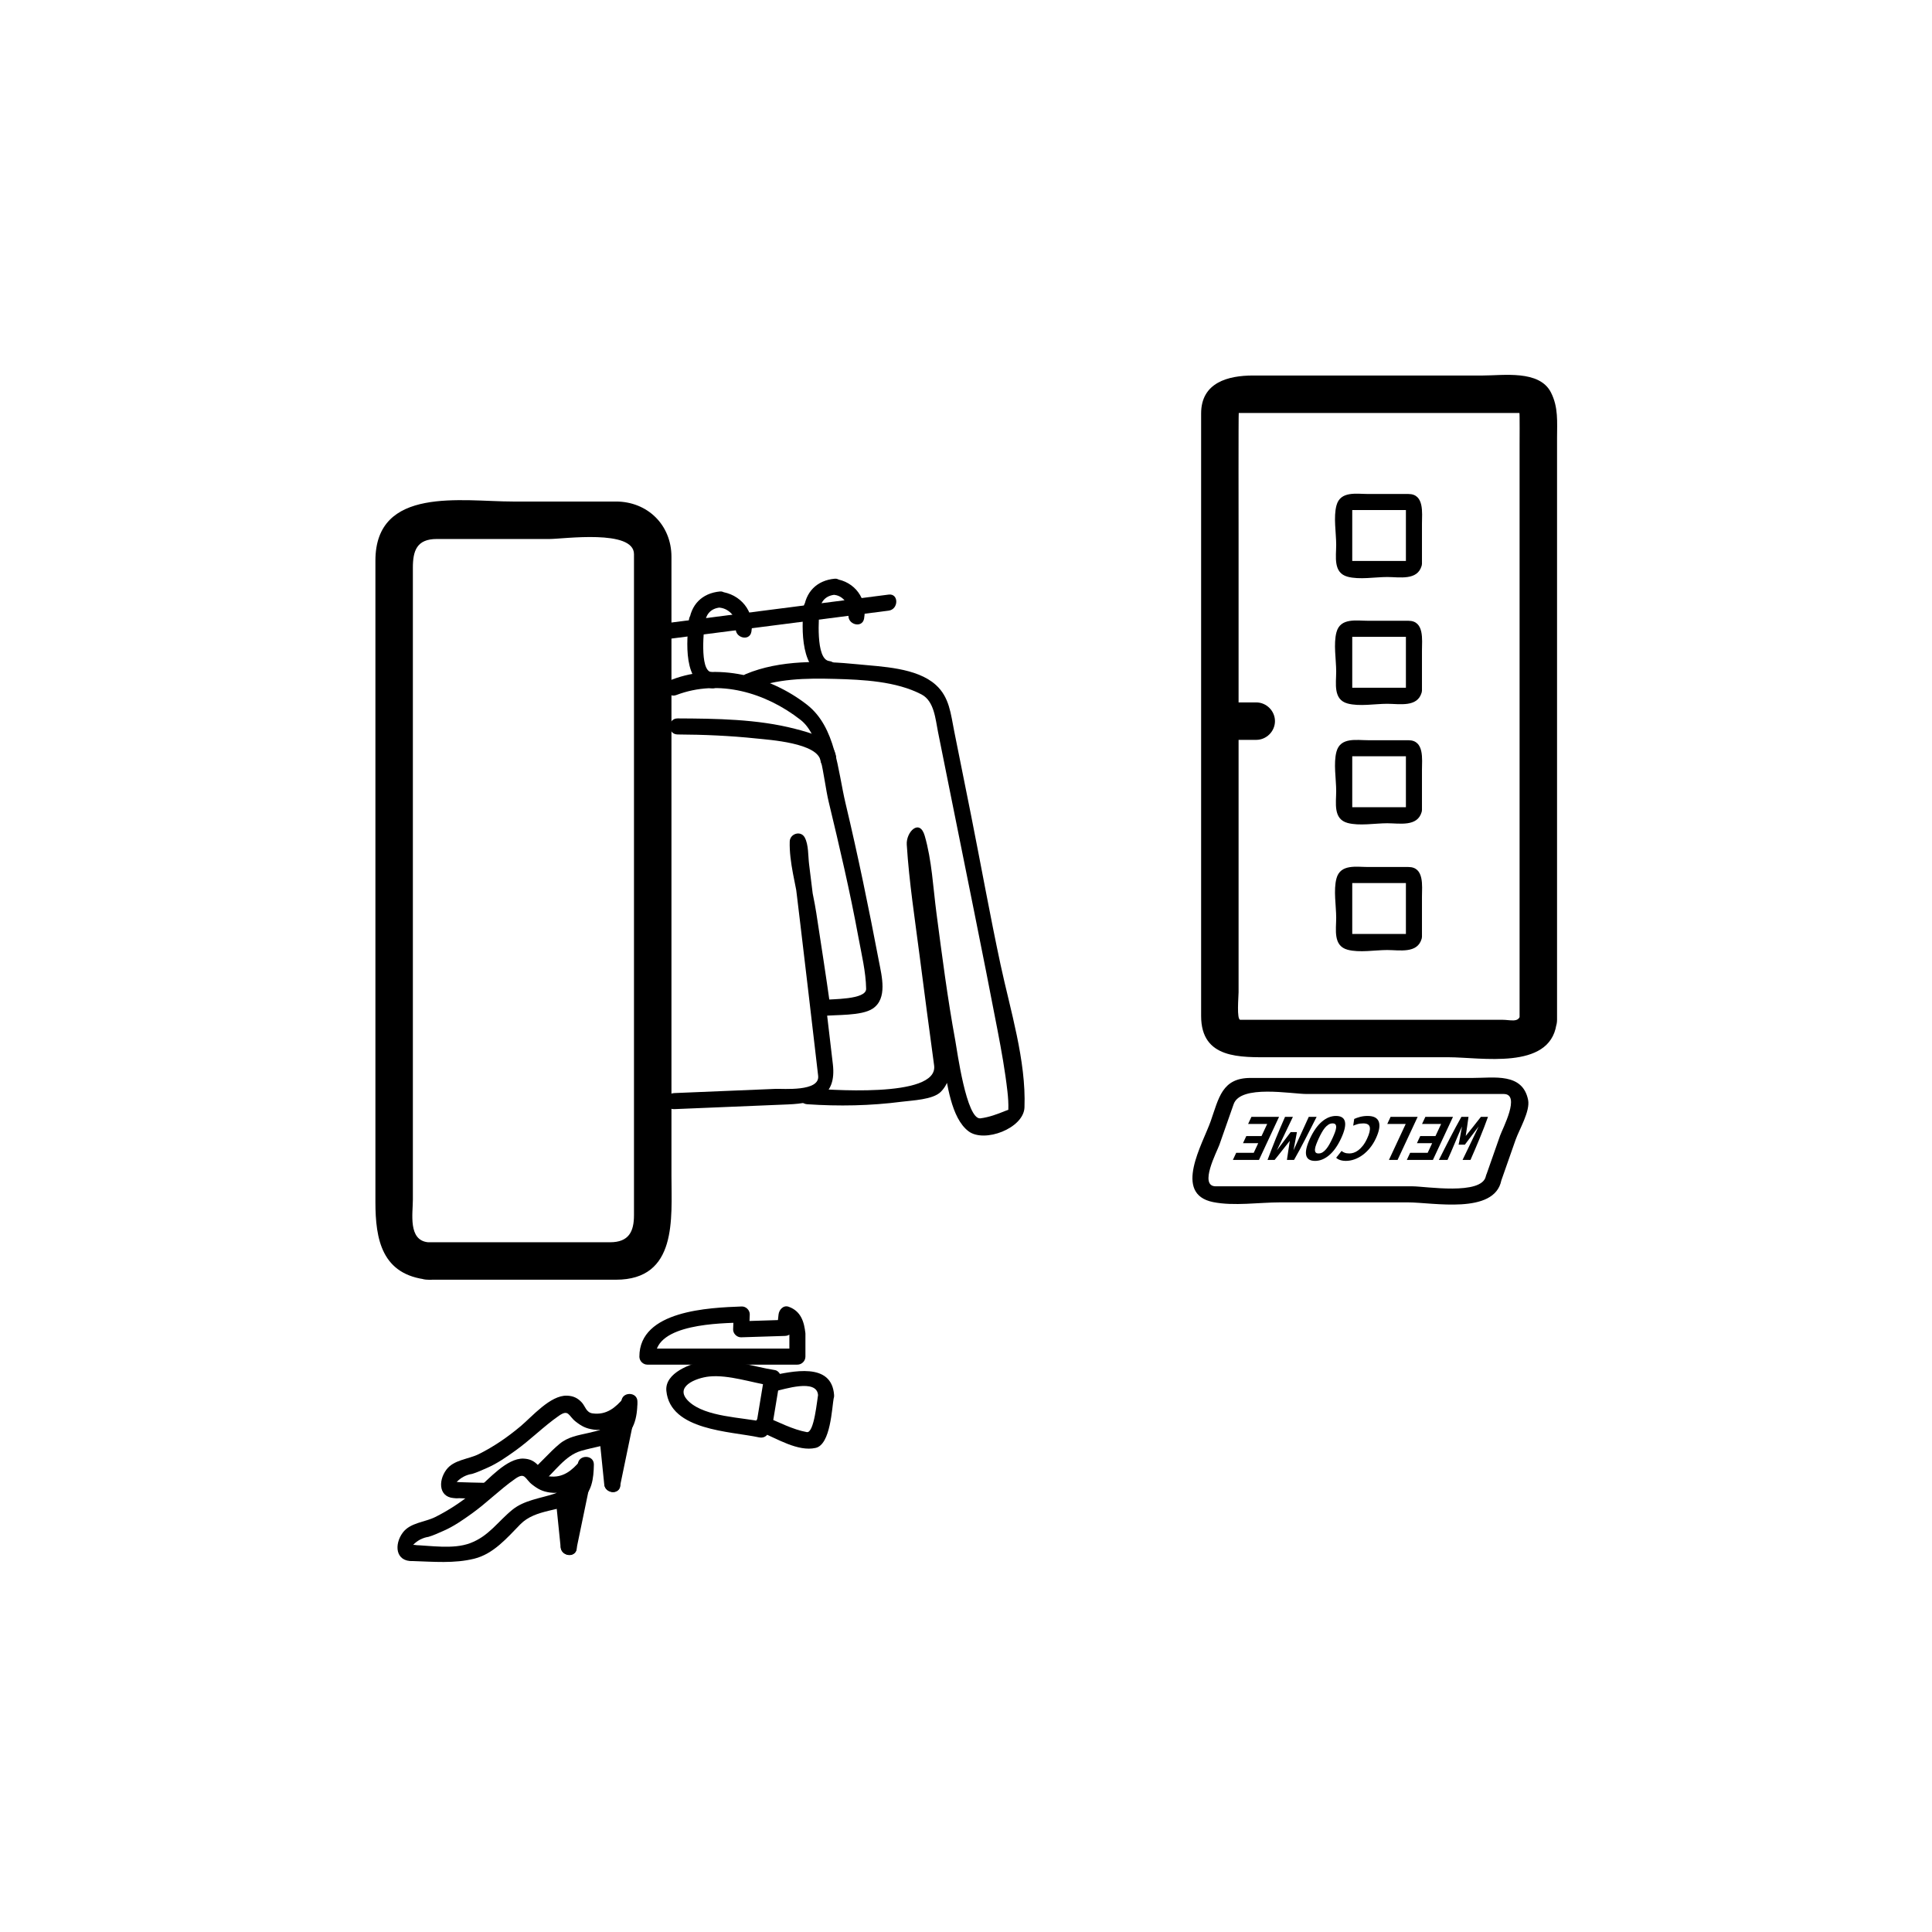 <?xml version="1.0" encoding="iso-8859-1"?>
<!-- Generator: Adobe Illustrator 16.0.0, SVG Export Plug-In . SVG Version: 6.00 Build 0)  -->
<!DOCTYPE svg PUBLIC "-//W3C//DTD SVG 1.1//EN" "http://www.w3.org/Graphics/SVG/1.1/DTD/svg11.dtd">
<svg version="1.1" xmlns="http://www.w3.org/2000/svg" xmlns:xlink="http://www.w3.org/1999/xlink" x="0px" y="0px" width="361px"
	 height="361px" viewBox="0 0 361 361" style="enable-background:new 0 0 361 361;" xml:space="preserve">
<g id="scene_x5F_hall">
	<g>
		<g>
			<path style="fill:#000000;" d="M284.063,189.624c-0.242,1.532-1.831,0.926-3.333,0.926c-3.068,0-6.136,0-9.204,0
				c-8.029,0-16.059,0-24.089,0c-5.227,0-10.454,0-15.681,0c-0.717,0-0.324-4.366-0.324-5.143c0-28.55,0-57.1,0-85.649
				c0-1.369-0.035-22.591,0.032-22.591c12.766,0,25.531,0,38.297,0c4.715,0,9.429,0,14.144,0c0.072,0,0.033,5.624,0.033,6.069
				c0,13.084,0,26.168,0,39.252c0,22.689,0,45.377,0,68.066c0,4.514,7,4.514,7,0c0-23.66,0-47.321,0-70.981
				c0-12.567,0-25.134,0-37.702c0-3.021,0.273-5.758-1.141-8.541c-2.155-4.243-8.896-3.165-12.746-3.165
				c-14.303,0-28.606,0-42.909,0c-4.634,0-9.71,1.281-9.71,7.098c0,2.674,0,5.348,0,8.021c0,29.121,0,58.242,0,87.364
				c0,5.728,0,11.455,0,17.183c0,8.108,7.354,7.717,13.196,7.717c11.008,0,22.016,0,33.023,0c6.061,0,18.812,2.458,20.161-6.064
				C291.512,187.07,284.767,185.176,284.063,189.624z"/>
		</g>
	</g>
	<g>
		<g>
			<path style="fill:#000000;" d="M229.064,138.247c1.889,0,3.778,0,5.667,0c1.908,0,3.5-1.592,3.5-3.5s-1.592-3.5-3.5-3.5
				c-1.889,0-3.778,0-5.667,0c-1.908,0-3.5,1.592-3.5,3.5S227.156,138.247,229.064,138.247L229.064,138.247z"/>
		</g>
	</g>
	<g>
		<g>
			<path style="fill:#000000;" d="M262.751,104.889c0.028-0.106,0.673-0.073,0.146-0.073c-0.357,0-0.716,0-1.073,0
				c-1.209,0-2.418,0-3.627,0c-1.958,0-3.916,0-5.875,0c-0.376,0,0.349,0.726,0.349,0.347c0-0.299,0-0.599,0-0.898
				c0-1.149,0-2.298,0-3.448c0-1.984,0-3.968,0-5.953c0,0.492-0.77,0.44-0.2,0.44c0.357,0,0.716,0,1.073,0c1.209,0,2.418,0,3.627,0
				c1.988,0,3.978,0,5.967,0c-0.493,0-0.44-0.77-0.44-0.197c0,0.361,0,0.723,0,1.083c0,1.206,0,2.411,0,3.617
				c0,1.827,0,3.654,0,5.48c0,1.935,3,1.935,3,0c0-2.48,0-4.96,0-7.44c0-1.979,0.48-5.543-2.528-5.543c-2.5,0-4.999,0-7.499,0
				c-2.206,0-5.207-0.604-5.945,2.129c-0.59,2.181-0.054,5.129-0.054,7.367c0,2.209-0.607,5.222,2.13,5.962
				c2.192,0.593,5.159,0.054,7.408,0.054c2.277,0,5.664,0.716,6.435-2.129C266.15,103.816,263.256,103.024,262.751,104.889z"/>
		</g>
	</g>
	<g>
		<g>
			<path style="fill:#000000;" d="M262.751,128.579c0.028-0.106,0.673-0.073,0.146-0.073c-0.357,0-0.716,0-1.073,0
				c-1.209,0-2.418,0-3.627,0c-1.958,0-3.916,0-5.875,0c-0.376,0,0.349,0.726,0.349,0.347c0-0.299,0-0.599,0-0.898
				c0-1.149,0-2.298,0-3.448c0-1.984,0-3.968,0-5.952c0,0.492-0.77,0.439-0.2,0.439c0.357,0,0.716,0,1.073,0
				c1.209,0,2.418,0,3.627,0c1.988,0,3.978,0,5.967,0c-0.493,0-0.44-0.769-0.44-0.196c0,0.361,0,0.722,0,1.083
				c0,1.206,0,2.411,0,3.616c0,1.827,0,3.654,0,5.48c0,1.935,3,1.935,3,0c0-2.48,0-4.96,0-7.44c0-1.979,0.48-5.544-2.528-5.544
				c-2.5,0-4.999,0-7.499,0c-2.206,0-5.207-0.604-5.945,2.13c-0.59,2.181-0.054,5.129-0.054,7.367c0,2.208-0.607,5.221,2.13,5.961
				c2.192,0.593,5.159,0.054,7.408,0.054c2.277,0,5.664,0.716,6.435-2.129C266.15,127.506,263.256,126.713,262.751,128.579z"/>
		</g>
	</g>
	<g>
		<g>
			<path style="fill:#000000;" d="M262.751,150.899c0.028-0.106,0.673-0.073,0.146-0.073c-0.357,0-0.716,0-1.073,0
				c-1.209,0-2.418,0-3.627,0c-1.958,0-3.916,0-5.875,0c-0.376,0,0.349,0.726,0.349,0.347c0-0.299,0-0.599,0-0.898
				c0-1.149,0-2.298,0-3.448c0-1.984,0-3.968,0-5.953c0,0.492-0.77,0.44-0.2,0.44c0.357,0,0.716,0,1.073,0c1.209,0,2.418,0,3.627,0
				c1.988,0,3.978,0,5.967,0c-0.493,0-0.44-0.77-0.44-0.197c0,0.361,0,0.723,0,1.083c0,1.206,0,2.411,0,3.617
				c0,1.827,0,3.654,0,5.48c0,1.935,3,1.935,3,0c0-2.48,0-4.96,0-7.44c0-1.979,0.48-5.543-2.528-5.543c-2.5,0-4.999,0-7.499,0
				c-2.206,0-5.207-0.604-5.945,2.129c-0.59,2.181-0.054,5.129-0.054,7.367c0,2.209-0.607,5.222,2.13,5.962
				c2.192,0.593,5.159,0.054,7.408,0.054c2.277,0,5.664,0.716,6.435-2.129C266.15,149.826,263.256,149.034,262.751,150.899z"/>
		</g>
	</g>
	<g>
		<g>
			<path style="fill:#000000;" d="M262.751,174.588c0.028-0.106,0.673-0.073,0.146-0.073c-0.357,0-0.716,0-1.073,0
				c-1.209,0-2.418,0-3.627,0c-1.958,0-3.916,0-5.875,0c-0.376,0,0.349,0.726,0.349,0.347c0-0.299,0-0.599,0-0.898
				c0-1.149,0-2.298,0-3.448c0-1.984,0-3.968,0-5.952c0,0.492-0.77,0.439-0.2,0.439c0.357,0,0.716,0,1.073,0
				c1.209,0,2.418,0,3.627,0c1.988,0,3.978,0,5.967,0c-0.493,0-0.44-0.769-0.44-0.196c0,0.361,0,0.722,0,1.083
				c0,1.206,0,2.411,0,3.616c0,1.827,0,3.654,0,5.48c0,1.935,3,1.935,3,0c0-2.48,0-4.96,0-7.44c0-1.979,0.48-5.544-2.528-5.544
				c-2.5,0-4.999,0-7.499,0c-2.206,0-5.207-0.604-5.945,2.13c-0.59,2.181-0.054,5.129-0.054,7.367c0,2.208-0.607,5.221,2.13,5.961
				c2.192,0.593,5.159,0.054,7.408,0.054c2.277,0,5.664,0.716,6.435-2.129C266.15,173.516,263.256,172.723,262.751,174.588z"/>
		</g>
	</g>
	<g>
		<g>
			<path style="fill:#000000;" d="M155.855,260.689c-0.431-6.266-7.869-4.429-11.948-3.599c0.633,0.482,1.266,0.964,1.899,1.446
				c0.035-0.36,0.07-0.722,0.104-1.082c0.058-0.601-0.496-1.354-1.101-1.446c-4.005-0.61-9.03-2.414-13.145-1.703
				c-2.493,0.431-7.485,2.184-7.152,5.589c0.726,7.424,11.946,7.524,17.321,8.685c0.854,0.185,1.548-0.248,1.845-1.048
				c0.123-0.328,0.245-0.657,0.367-0.986c-0.615,0.35-1.23,0.699-1.845,1.048c2.936,1.185,6.903,3.711,10.214,2.951
				c2.797-0.642,3.023-7.458,3.386-9.456c0.344-1.891-2.546-2.698-2.893-0.797c-0.234,1.286-0.778,7.554-2.154,7.303
				c-2.679-0.488-5.238-1.878-7.756-2.894c-0.806-0.325-1.586,0.353-1.845,1.048c-0.123,0.328-0.245,0.657-0.367,0.986
				c0.615-0.35,1.23-0.699,1.845-1.048c-4.018-0.867-10.744-0.9-13.86-3.755c-3.043-2.787,1.284-4.477,3.761-4.728
				c3.611-0.364,7.945,1.159,11.479,1.697c-0.367-0.482-0.734-0.964-1.101-1.446c-0.035,0.36-0.07,0.722-0.104,1.082
				c-0.1,1.033,1.027,1.624,1.899,1.446c1.785-0.363,7.934-2.444,8.15,0.706C152.987,262.608,155.988,262.621,155.855,260.689z"/>
		</g>
	</g>
	<g>
		<g>
			<path style="fill:#000000;" d="M277.637,219.769c-0.735,3.644-11.299,1.898-13.678,1.898c-7.664,0-15.328,0-22.993,0
				c-4.599,0-9.197,0-13.796,0c-3.231,0,0.235-6.502,0.678-7.762c0.888-2.53,1.775-5.06,2.663-7.59
				c1.299-3.7,10.793-1.898,13.678-1.898c7.664,0,15.329,0,22.993,0c4.599,0,9.197,0,13.796,0c3.231,0-0.235,6.502-0.678,7.762
				C279.412,214.709,278.524,217.238,277.637,219.769c-0.643,1.83,2.257,2.61,2.893,0.797c0.888-2.529,1.775-5.06,2.663-7.589
				c0.667-1.902,2.76-5.365,2.337-7.458c-1.031-5.109-6.367-4.102-10.33-4.102c-13.847,0-27.693,0-41.54,0
				c-5.32,0-5.911,3.729-7.436,8.074c-1.491,4.25-7.119,13.596,0.442,15.122c3.881,0.783,8.591,0.054,12.522,0.054
				c7.963,0,15.927,0,23.891,0c4.654,0,16.152,2.331,17.45-4.102C280.91,218.677,278.02,217.873,277.637,219.769z"/>
		</g>
	</g>
	<g>
		<path style="fill:#000000;" d="M272.542,213.887c0.042-0.164,0.085-0.367,0.129-0.609c0.044-0.243,0.093-0.512,0.148-0.807
			s0.112-0.611,0.169-0.949c0.059-0.338,0.123-0.686,0.193-1.039c-0.211,0.449-0.424,0.934-0.643,1.449
			c-0.217,0.516-0.438,1.041-0.667,1.578c-0.227,0.538-0.457,1.082-0.691,1.633c-0.233,0.549-0.469,1.08-0.707,1.592h-1.612
			c0.333-0.658,0.675-1.337,1.026-2.035c0.353-0.697,0.705-1.39,1.062-2.079c0.355-0.688,0.713-1.368,1.072-2.034
			c0.359-0.668,0.707-1.3,1.047-1.898h1.326c-0.064,0.547-0.146,1.133-0.249,1.762c-0.103,0.628-0.192,1.229-0.269,1.801
			c0.446-0.546,0.922-1.141,1.43-1.781c0.507-0.641,0.975-1.234,1.401-1.781h1.326c-0.21,0.599-0.444,1.232-0.705,1.904
			c-0.262,0.672-0.534,1.352-0.816,2.041s-0.572,1.383-0.872,2.08c-0.299,0.697-0.592,1.372-0.877,2.021h-1.482
			c0.247-0.512,0.502-1.039,0.766-1.586c0.264-0.546,0.525-1.09,0.787-1.631c0.26-0.542,0.516-1.07,0.765-1.586
			c0.25-0.516,0.479-1,0.688-1.449c-0.206,0.276-0.437,0.58-0.689,0.909s-0.5,0.653-0.74,0.976c-0.242,0.32-0.463,0.615-0.667,0.884
			c-0.203,0.269-0.362,0.48-0.479,0.636H272.542z"/>
		<path style="fill:#000000;" d="M271.495,208.688l-3.752,8.047h-4.875l0.618-1.326h3.276l0.843-1.807h-2.847l0.618-1.326h2.847
			l1.055-2.262h-3.563l0.618-1.326H271.495z"/>
		<path style="fill:#000000;" d="M259.834,208.688h5.058l-3.752,8.047h-1.612l3.134-6.721h-3.445L259.834,208.688z"/>
		<path style="fill:#000000;" d="M255.546,208.519c1.135,0,1.832,0.364,2.091,1.093c0.258,0.727,0.074,1.763-0.552,3.105
			c-0.312,0.668-0.68,1.262-1.104,1.782c-0.424,0.52-0.883,0.96-1.375,1.319c-0.494,0.359-1.006,0.633-1.54,0.818
			c-0.532,0.187-1.063,0.28-1.592,0.28c-0.286,0-0.533-0.024-0.74-0.071c-0.207-0.049-0.384-0.102-0.528-0.163
			c-0.146-0.061-0.26-0.126-0.345-0.194c-0.085-0.07-0.149-0.121-0.194-0.156l1.01-1.274c0.139,0.13,0.328,0.241,0.567,0.332
			s0.541,0.136,0.905,0.136c0.251,0,0.518-0.045,0.798-0.136c0.281-0.091,0.563-0.243,0.849-0.455
			c0.286-0.212,0.57-0.497,0.853-0.852c0.283-0.356,0.548-0.798,0.794-1.327c0.429-0.918,0.599-1.622,0.511-2.111
			c-0.088-0.49-0.491-0.734-1.212-0.734c-0.416,0-0.782,0.047-1.1,0.143s-0.581,0.191-0.79,0.285l0.186-1.26
			c0.29-0.139,0.654-0.267,1.095-0.385C254.571,208.577,255.043,208.519,255.546,208.519z"/>
		<path style="fill:#000000;" d="M250.585,212.717c-0.646,1.388-1.391,2.434-2.231,3.141s-1.716,1.06-2.626,1.06
			c-0.944,0-1.5-0.353-1.665-1.06c-0.164-0.707,0.077-1.753,0.724-3.141c0.646-1.385,1.387-2.433,2.219-3.139
			c0.831-0.707,1.707-1.06,2.626-1.06c0.944,0,1.501,0.353,1.67,1.06C251.471,210.284,251.231,211.332,250.585,212.717z
			 M248.96,212.717c0.182-0.389,0.337-0.756,0.466-1.098c0.13-0.343,0.207-0.639,0.234-0.891c0.025-0.252-0.009-0.45-0.105-0.598
			c-0.096-0.147-0.283-0.221-0.561-0.221c-0.268,0-0.521,0.073-0.759,0.221s-0.461,0.348-0.672,0.604
			c-0.21,0.256-0.409,0.554-0.598,0.892c-0.188,0.337-0.373,0.702-0.555,1.091c-0.182,0.391-0.337,0.758-0.466,1.1
			c-0.13,0.342-0.207,0.639-0.234,0.891c-0.025,0.252,0.01,0.451,0.105,0.598c0.096,0.147,0.282,0.221,0.56,0.221
			s0.532-0.073,0.767-0.221c0.233-0.146,0.454-0.35,0.665-0.605c0.21-0.255,0.409-0.552,0.597-0.89
			C248.593,213.472,248.778,213.107,248.96,212.717z"/>
		<path style="fill:#000000;" d="M240.47,216.734c0.024-0.182,0.058-0.416,0.1-0.701c0.042-0.286,0.089-0.594,0.138-0.924
			c0.05-0.329,0.101-0.662,0.155-1c0.053-0.339,0.099-0.65,0.138-0.938c-0.254,0.322-0.518,0.652-0.789,0.995
			c-0.272,0.343-0.534,0.672-0.786,0.987c-0.251,0.317-0.485,0.613-0.702,0.892c-0.215,0.277-0.399,0.507-0.554,0.688h-1.326
			c0.267-0.701,0.527-1.387,0.782-2.054c0.254-0.667,0.514-1.327,0.781-1.983c0.267-0.653,0.54-1.313,0.824-1.975
			c0.282-0.663,0.577-1.342,0.883-2.035h1.469l-2.992,6.254l2.575-3.406h1.17l-0.64,3.406l2.852-6.254h1.469
			c-0.333,0.658-0.681,1.344-1.043,2.055c-0.361,0.711-0.723,1.416-1.086,2.119c-0.361,0.701-0.719,1.382-1.074,2.041
			c-0.355,0.658-0.693,1.269-1.017,1.832H240.47z"/>
		<path style="fill:#000000;" d="M238.995,208.688l-3.752,8.047h-4.875l0.618-1.326h3.276l0.843-1.807h-2.847l0.618-1.326h2.847
			l1.055-2.262h-3.563l0.618-1.326H238.995z"/>
	</g>
	<g id="Jacke2">
		<g>
			<g>
				<path style="fill:#000000;" d="M140.133,128.854c4.967-2.085,10.529-2.141,15.835-2.001c5.215,0.136,11.497,0.43,16.224,2.907
					c2.382,1.249,2.594,4.612,3.074,6.989c0.8,3.96,1.595,7.922,2.388,11.884c2.928,14.635,5.943,29.266,8.75,43.924
					c0.721,3.767,1.406,7.551,1.836,11.363c0.13,1.143,0.212,2.292,0.168,3.441c-0.016,0.413,0.851-0.358-0.507,0.194
					c-1.519,0.617-3.064,1.2-4.701,1.41c-2.611,0.336-4.379-12.788-4.697-14.512c-1.457-7.907-2.478-15.894-3.527-23.863
					c-0.623-4.731-0.854-9.817-2.188-14.419c-0.957-3.299-3.506-0.711-3.357,1.649c0.441,7.026,1.541,14.048,2.435,21.026
					c0.864,6.747,1.762,13.489,2.676,20.229c0.853,6.292-20.568,4.471-23.73,4.254c-1.932-0.132-1.919,2.869,0,3
					c5.932,0.405,11.831,0.293,17.729-0.473c1.897-0.246,5.776-0.373,7.234-1.831c3.269-3.269,1.237-8.867,0.699-12.908
					c-1.06-7.954-2.099-15.911-3.051-23.878c-0.339-2.838-0.67-5.679-0.921-8.526c-0.061-0.694-0.118-1.392-0.116-2.089
					c-0.005,2.595-2.793-1.264-2.219,1.462c2.815,13.36,3.412,27.161,6.1,40.57c0.737,3.679,1.404,10.251,4.716,12.733
					c2.958,2.218,10.295-0.552,10.444-4.465c0.332-8.728-2.664-18.225-4.475-26.693c-1.977-9.249-3.648-18.565-5.494-27.842
					c-1.046-5.257-2.102-10.512-3.162-15.766c-0.646-3.202-0.868-6.332-3.435-8.648c-3.588-3.237-10.098-3.396-14.602-3.851
					c-6.75-0.681-14.548-0.841-20.923,1.836C137.58,126.698,138.35,129.602,140.133,128.854L140.133,128.854z"/>
			</g>
		</g>
		<g>
			<g>
				<path style="fill:#000000;" d="M154.95,123.522c-2.612-0.306-1.954-8.448-1.78-10.127c-1,0-2,0-3,0c0,0.211,0,0.422,0,0.633
					c0,1.963,2.833,1.896,3,0c0.147-1.67,1.134-2.744,2.823-2.897c-0.5-0.5-1-1-1.5-1.5c0,0.012,0,0.025,0,0.037
					c0,0.895,0.689,1.399,1.5,1.5c1.682,0.21,2.858,2.015,2.569,3.628c-0.339,1.892,2.552,2.7,2.893,0.798
					c0.662-3.692-1.749-6.962-5.461-7.426c0.5,0.5,1,1,1.5,1.5c0-0.012,0-0.025,0-0.037c0-0.762-0.685-1.574-1.5-1.5
					c-3.399,0.31-5.525,2.511-5.823,5.897c1,0,2,0,3,0c0-0.211,0-0.422,0-0.633c0-1.973-2.805-1.883-3,0
					c-0.412,3.969-0.679,12.488,4.78,13.127C156.869,126.747,156.847,123.744,154.95,123.522L154.95,123.522z"/>
			</g>
		</g>
	</g>
	<g id="Jacke1">
		<g>
			<g>
				<path style="fill:#000000;" d="M126.361,129.873c8-3.05,16.702-0.448,23.209,4.624c3.9,3.04,4.206,10.895,5.269,15.31
					c2.024,8.41,4,16.846,5.564,25.355c0.576,3.132,1.382,6.412,1.438,9.593c0.036,2.075-6.4,1.889-8.162,2.094
					c0.482,0.367,0.964,0.734,1.446,1.102c-0.81-5.803-1.716-11.592-2.602-17.383c-0.646-4.228-2.094-9.045-1.959-13.339
					c-0.932,0.252-1.864,0.504-2.795,0.757c0.134,0.241,0.368,3.147,0.487,4.092c0.456,3.624,0.889,7.251,1.322,10.878
					c0.917,7.668,1.815,15.339,2.708,23.011c0.196,1.683,0.392,3.366,0.587,5.05c0.349,3.012-6.575,2.386-7.932,2.441
					c-6.327,0.263-12.653,0.525-18.98,0.788c-1.927,0.08-1.935,3.08,0,3c7.109-0.295,14.218-0.59,21.327-0.885
					c5.242-0.218,9.031-1.506,8.336-7.488c-0.966-8.316-1.94-16.631-2.931-24.944c-0.496-4.163-0.995-8.326-1.519-12.485
					c-0.185-1.468-0.073-3.633-0.817-4.972c-0.747-1.346-2.75-0.692-2.795,0.757c-0.12,3.839,1.148,8.118,1.724,11.891
					c0.998,6.54,2.03,13.076,2.945,19.628c0.083,0.598,0.854,1.17,1.446,1.102c2.483-0.288,7.29,0.021,9.403-1.397
					c2.795-1.876,1.676-6.078,1.145-8.856c-1.887-9.875-3.897-19.688-6.229-29.473c-1.493-6.262-1.815-14.245-7.218-18.456
					c-6.949-5.417-16.785-7.901-25.217-4.686C123.775,127.662,124.55,130.563,126.361,129.873L126.361,129.873z"/>
			</g>
		</g>
		<g>
			<g>
				<path style="fill:#000000;" d="M156.223,141.405c-0.488-3.419-4.89-4.503-7.667-5.222c-7.054-1.827-14.707-1.908-21.941-1.946
					c-1.935-0.01-1.934,2.99,0,3c4.901,0.025,9.783,0.234,14.659,0.747c2.47,0.26,11.572,0.829,12.056,4.219
					C153.603,144.111,156.493,143.296,156.223,141.405L156.223,141.405z"/>
			</g>
		</g>
		<g>
			<g>
				<path style="fill:#000000;" d="M132.952,125.605c-2.338-0.265-1.383-8.354-1.221-9.826c-1,0-2,0-3,0c0,0.211,0,0.422,0,0.634
					c0,1.963,2.833,1.896,3,0c0.147-1.67,1.134-2.744,2.823-2.897c-0.5-0.5-1-1-1.5-1.5c0,0.012,0,0.025,0,0.037
					c0,0.884,0.688,1.413,1.5,1.5c1.725,0.185,3.273,1.908,2.951,3.702c-0.339,1.892,2.551,2.7,2.893,0.798
					c0.685-3.814-2.053-7.093-5.844-7.5c0.5,0.5,1,1,1.5,1.5c0-0.012,0-0.025,0-0.037c0-0.762-0.685-1.574-1.5-1.5
					c-3.399,0.31-5.525,2.51-5.823,5.897c1,0,2,0,3,0c0-0.211,0-0.422,0-0.634c0-1.978-2.793-1.877-3,0
					c-0.421,3.82-1.223,12.209,4.221,12.826C134.872,128.823,134.851,125.821,132.952,125.605L132.952,125.605z"/>
			</g>
		</g>
	</g>
	<g>
		<g>
			<path style="fill:#000000;" d="M79.97,232.119c-3.749-0.378-2.824-5.396-2.824-7.958c0-5.027,0-10.054,0-15.08
				c0-15.386,0-30.772,0-46.158c0-14.733,0-29.467,0-44.201c0-4.211,0-8.423,0-12.635c0-3.151,0.706-5.375,4.466-5.375
				c7.03,0,14.06,0,21.089,0c2.583,0,15.761-1.867,15.761,2.834c0,7.506,0,15.012,0,22.519c0,30.008,0,60.015,0,90.023
				c0,3.652,0,7.305,0,10.956c0,3.06-0.946,5.075-4.466,5.075C102.654,232.119,91.312,232.119,79.97,232.119c-4.514,0-4.514,7,0,7
				c11.704,0,23.407,0,35.111,0c11.542,0,10.382-11.456,10.382-19.419c0-29.583,0-59.166,0-88.749c0-8.971,0-17.941,0-26.911
				c0-5.941-4.46-10.329-10.382-10.329c-6.418,0-12.836,0-19.254,0c-9.466,0-25.68-2.936-25.68,11.052c0,9.872,0,19.744,0,29.616
				c0,22.5,0,45,0,67.499c0,7.567,0,15.134,0,22.701c0,7.005,1.185,13.668,9.824,14.539C84.46,239.572,84.417,232.567,79.97,232.119
				z"/>
		</g>
	</g>
	<g>
		<g>
			<path style="fill:#000000;" d="M122.201,119.738c14.616-1.879,29.231-3.758,43.847-5.637c1.891-0.243,1.915-3.246,0-3
				c-14.616,1.879-29.231,3.758-43.847,5.637C120.31,116.981,120.286,119.984,122.201,119.738L122.201,119.738z"/>
		</g>
	</g>
	<g>
		<g>
			<path style="fill:#000000;" d="M150.497,249.193c-0.226-2.252-0.871-4.214-3.124-5.021c-1.003-0.359-1.801,0.554-1.899,1.446
				c-0.092,0.834-0.184,1.667-0.275,2.501c0.5-0.5,1-1,1.5-1.5c-2.737,0.086-5.475,0.173-8.212,0.259c0.5,0.5,1,1,1.5,1.5
				c0.037-0.92,0.073-1.84,0.109-2.76c0.032-0.795-0.706-1.53-1.5-1.5c-6.048,0.228-19.125,0.723-19.125,9.369
				c0,0.817,0.682,1.5,1.5,1.5c9.342,0,18.684,0,28.026,0c0.818,0,1.5-0.683,1.5-1.5
				C150.497,252.057,150.497,250.625,150.497,249.193c0-1.935-3-1.935-3,0c0,1.432,0,2.863,0,4.295c0.5-0.5,1-1,1.5-1.5
				c-9.342,0-18.684,0-28.026,0c0.5,0.5,1,1,1.5,1.5c0-6.185,12.262-6.224,16.125-6.369c-0.5-0.5-1-1-1.5-1.5
				c-0.037,0.92-0.073,1.84-0.109,2.76c-0.032,0.799,0.707,1.525,1.5,1.5c2.737-0.086,5.475-0.173,8.212-0.259
				c0.886-0.028,1.408-0.667,1.5-1.5c0.092-0.834,0.184-1.667,0.275-2.501c-0.633,0.482-1.266,0.964-1.899,1.446
				c0.308,0.709,0.615,1.419,0.922,2.128C147.688,251.1,150.69,251.118,150.497,249.193z"/>
		</g>
	</g>
	<g>
		<g>
			<path style="fill:#000000;" d="M142.77,257.41c-0.424,2.564-0.847,5.129-1.271,7.693c-0.313,1.892,2.578,2.702,2.893,0.797
				c0.424-2.564,0.847-5.129,1.271-7.693C145.975,256.315,143.084,255.505,142.77,257.41L142.77,257.41z"/>
		</g>
	</g>
	<g>
		<g>
			<g>
				<path style="fill:#000000;" d="M107.758,289.096c-0.316-3.104-0.633-6.21-0.95-9.314c-0.194-1.905-3.196-1.924-3,0
					c0.316,3.104,0.633,6.21,0.95,9.314C104.952,291.001,107.954,291.02,107.758,289.096L107.758,289.096z"/>
			</g>
		</g>
		<g>
			<g>
				<path style="fill:#000000;" d="M107.966,273.678c-0.129,6.887-7.899,4.935-12.184,8.389c-2.775,2.237-4.431,4.974-7.958,6.286
					c-3.165,1.177-7.349,0.439-10.651,0.337c-1.936-0.06-1.93,2.94,0,3c3.819,0.118,7.709,0.484,11.448-0.444
					c3.593-0.893,6.116-3.88,8.582-6.402c2.901-2.967,7.596-2.363,11.083-4.43c2.367-1.403,2.633-4.267,2.68-6.735
					C111.002,271.742,108.002,271.745,107.966,273.678L107.966,273.678z"/>
			</g>
		</g>
		<g>
			<g>
				<path style="fill:#000000;" d="M108.397,272.977c-1.504,1.767-3.203,3.242-5.824,2.878c-1.188-0.165-1.361-1.337-1.995-2.028
					c-0.791-0.863-1.612-1.238-2.779-1.282c-3.091-0.117-6.545,3.935-8.645,5.694c-2.44,2.045-5.003,3.819-7.854,5.237
					c-1.931,0.96-4.657,1.033-6.045,2.906c-1.628,2.196-1.392,5.457,1.917,5.308c1.926-0.087,1.935-3.088,0-3
					c0.805-0.843,1.771-1.352,2.896-1.527c0.923-0.266,1.868-0.718,2.747-1.097c1.92-0.828,3.669-2.05,5.359-3.263
					c2.817-2.021,5.266-4.516,8.109-6.497c1.864-1.298,1.779,0.016,3.123,1.069c1.121,0.878,1.935,1.312,3.394,1.515
					c3.052,0.425,5.859-1.608,7.717-3.792C111.765,273.634,109.653,271.501,108.397,272.977L108.397,272.977z"/>
			</g>
		</g>
		<g>
			<g>
				<path style="fill:#000000;" d="M107.704,289.494c0.811-3.911,1.622-7.823,2.433-11.735c0.392-1.888-2.5-2.691-2.893-0.797
					c-0.811,3.911-1.622,7.823-2.433,11.735C104.42,290.585,107.312,291.389,107.704,289.494L107.704,289.494z"/>
			</g>
		</g>
	</g>
	<g>
		<g>
			<g>
				<path style="fill:#000000;" d="M115.901,277.335c-0.316-3.104-0.633-6.209-0.95-9.313c-0.194-1.905-3.196-1.924-3,0
					c0.316,3.104,0.633,6.209,0.95,9.313C113.095,279.24,116.097,279.259,115.901,277.335L115.901,277.335z"/>
			</g>
		</g>
		<g>
			<g>
				<path style="fill:#000000;" d="M90.77,277.074c-1.818-0.02-3.635-0.094-5.453-0.145c-1.936-0.055-1.931,2.945,0,3
					c1.818,0.051,3.635,0.125,5.453,0.145C92.705,280.096,92.703,277.096,90.77,277.074L90.77,277.074z"/>
			</g>
		</g>
		<g>
			<g>
				<path style="fill:#000000;" d="M116.109,261.918c-0.055,4.307-2.267,4.938-6.171,5.835c-1.961,0.45-3.78,0.714-5.38,2.037
					c-1.925,1.593-3.494,3.546-5.408,5.155c-1.483,1.246,0.651,3.357,2.121,2.121c2.355-1.979,4.259-5.082,7.321-5.974
					c2.353-0.685,4.713-0.961,6.981-1.952c2.967-1.297,3.499-4.315,3.536-7.223C119.134,259.982,116.134,259.985,116.109,261.918
					L116.109,261.918z"/>
			</g>
		</g>
		<g>
			<g>
				<path style="fill:#000000;" d="M116.541,261.217c-1.504,1.767-3.203,3.242-5.824,2.878c-1.188-0.165-1.362-1.337-1.995-2.028
					c-0.791-0.863-1.612-1.238-2.779-1.282c-3.091-0.118-6.545,3.934-8.645,5.693c-2.44,2.046-5.003,3.819-7.854,5.237
					c-1.931,0.961-4.657,1.034-6.045,2.907c-1.628,2.196-1.392,5.457,1.917,5.308c1.926-0.087,1.935-3.088,0-3
					c0.805-0.843,1.771-1.352,2.896-1.527c0.923-0.266,1.868-0.718,2.747-1.097c1.92-0.828,3.669-2.051,5.359-3.263
					c2.817-2.021,5.266-4.517,8.109-6.497c1.864-1.298,1.779,0.016,3.123,1.069c1.121,0.878,1.935,1.312,3.394,1.515
					c3.052,0.425,5.859-1.608,7.717-3.792C119.908,261.874,117.796,259.741,116.541,261.217L116.541,261.217z"/>
			</g>
		</g>
		<g>
			<g>
				<path style="fill:#000000;" d="M115.847,277.733c0.811-3.911,1.622-7.823,2.433-11.735c0.392-1.888-2.5-2.691-2.893-0.797
					c-0.811,3.911-1.622,7.823-2.433,11.735C112.563,278.824,115.455,279.628,115.847,277.733L115.847,277.733z"/>
			</g>
		</g>
	</g>
</g>
<g id="Ebene_1">
</g>
</svg>

